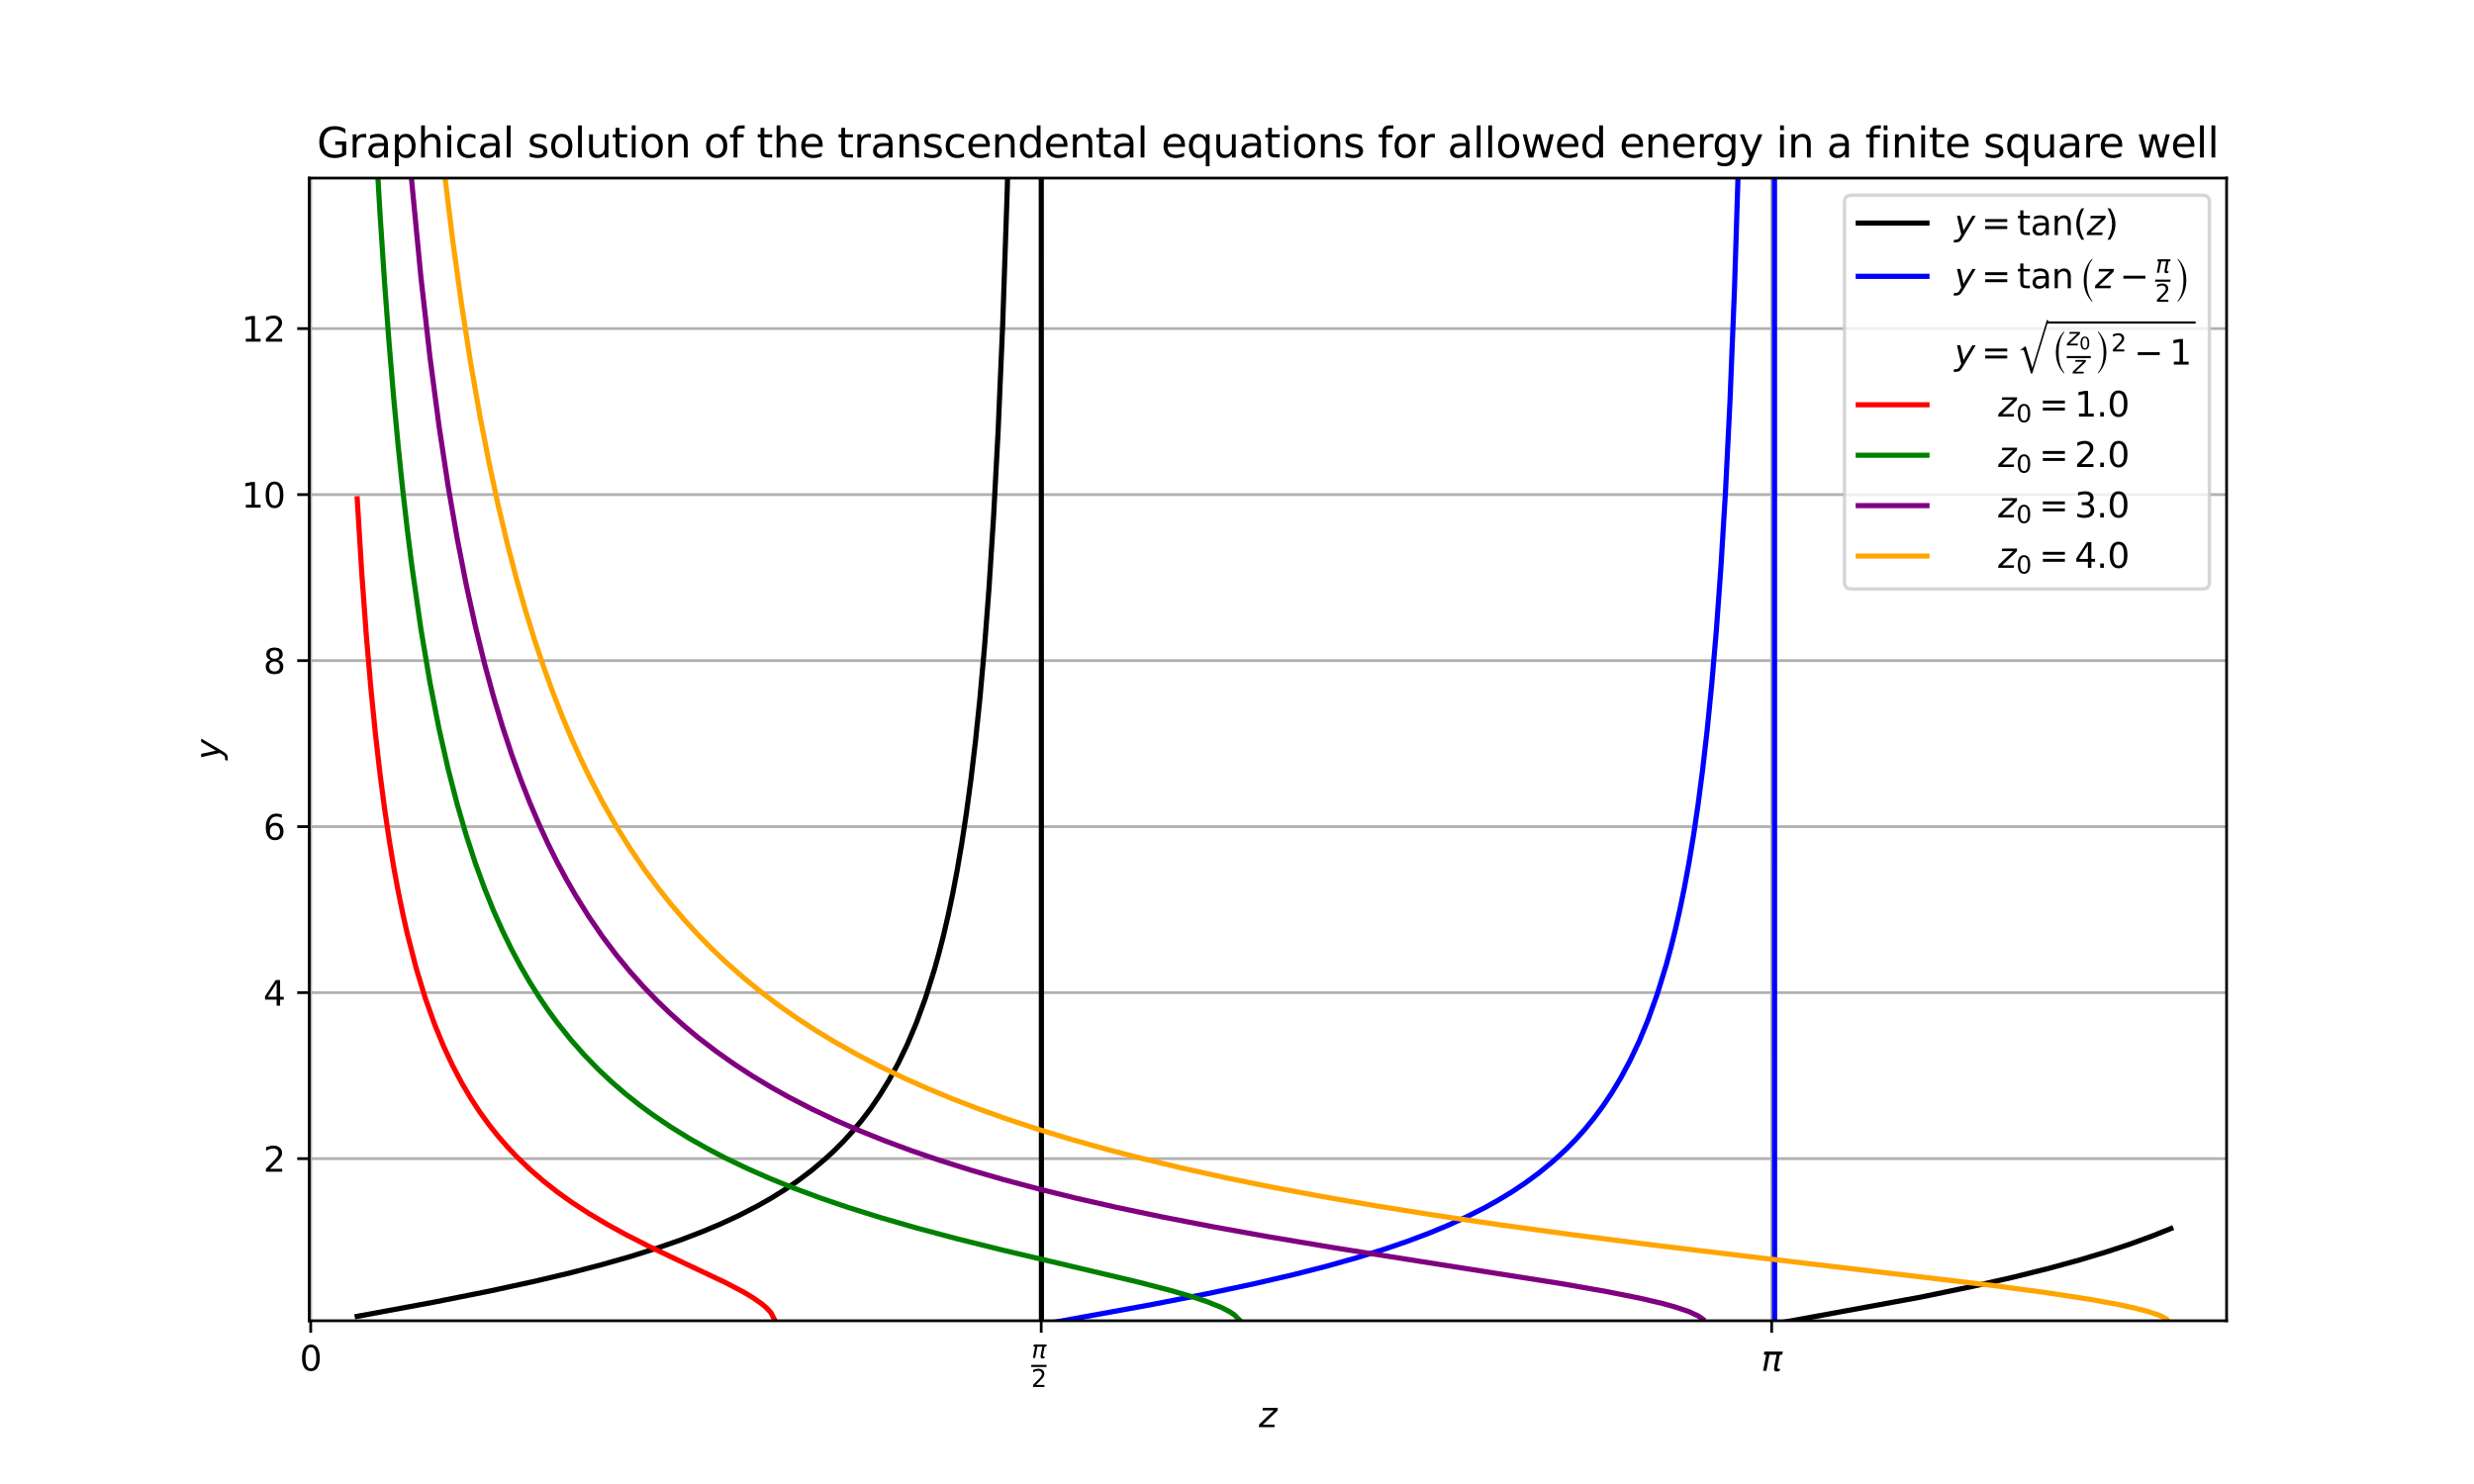 <?xml version="1.0" encoding="utf-8" standalone="no"?>
<!DOCTYPE svg PUBLIC "-//W3C//DTD SVG 1.1//EN"
  "http://www.w3.org/Graphics/SVG/1.1/DTD/svg11.dtd">
<svg xmlns:xlink="http://www.w3.org/1999/xlink" width="720pt" height="432pt" viewBox="0 0 720 432" xmlns="http://www.w3.org/2000/svg" version="1.1">
 <defs>
  <style type="text/css">*{stroke-linejoin: round; stroke-linecap: butt}</style>
 </defs>
 <g id="figure_1">
  <g id="patch_1">
   <path d="M 0 432 
L 720 432 
L 720 0 
L 0 0 
z
" style="fill: #ffffff"/>
  </g>
  <g id="axes_1">
   <g id="patch_2">
    <path d="M 90 384.48 
L 648 384.48 
L 648 51.84 
L 90 51.84 
z
" style="fill: #ffffff"/>
   </g>
   <g id="matplotlib.axis_1">
    <g id="xtick_1">
     <g id="line2d_1">
      <path d="M 90.426 384.48 
L 90.426 51.84 
" clip-path="url(#p433ef96de1)" style="fill: none; stroke: #b0b0b0; stroke-width: 0.8; stroke-linecap: square"/>
     </g>
     <g id="line2d_2">
      <defs>
       <path id="m435055db10" d="M 0 0 
L 0 3.5 
" style="stroke: #000000; stroke-width: 0.8"/>
      </defs>
      <g>
       <use xlink:href="#m435055db10" x="90.426" y="384.48" style="stroke: #000000; stroke-width: 0.8"/>
      </g>
     </g>
     <g id="text_1">
      <!-- $0$ -->
      <g transform="translate(87.226 399.078) scale(0.1 -0.1)">
       <defs>
        <path id="DejaVuSans-30" d="M 2034 4250 
Q 1547 4250 1301 3770 
Q 1056 3291 1056 2328 
Q 1056 1369 1301 889 
Q 1547 409 2034 409 
Q 2525 409 2770 889 
Q 3016 1369 3016 2328 
Q 3016 3291 2770 3770 
Q 2525 4250 2034 4250 
z
M 2034 4750 
Q 2819 4750 3233 4129 
Q 3647 3509 3647 2328 
Q 3647 1150 3233 529 
Q 2819 -91 2034 -91 
Q 1250 -91 836 529 
Q 422 1150 422 2328 
Q 422 3509 836 4129 
Q 1250 4750 2034 4750 
z
" transform="scale(0.016)"/>
       </defs>
       <use xlink:href="#DejaVuSans-30" transform="translate(0 0.781)"/>
      </g>
     </g>
    </g>
    <g id="xtick_2">
     <g id="line2d_3">
      <path d="M 303.016 384.48 
L 303.016 51.84 
" clip-path="url(#p433ef96de1)" style="fill: none; stroke: #b0b0b0; stroke-width: 0.8; stroke-linecap: square"/>
     </g>
     <g id="line2d_4">
      <g>
       <use xlink:href="#m435055db10" x="303.016" y="384.48" style="stroke: #000000; stroke-width: 0.8"/>
      </g>
     </g>
     <g id="text_2">
      <!-- $\frac{\pi}{2}$ -->
      <g transform="translate(300.116 399.88) scale(0.1 -0.1)">
       <defs>
        <path id="DejaVuSans-Oblique-3c0" d="M 584 3500 
L 3938 3500 
L 3825 2925 
L 3384 2925 
L 2966 775 
Q 2922 550 2981 450 
Q 3038 353 3209 353 
Q 3256 353 3325 363 
Q 3397 369 3419 372 
L 3338 -44 
Q 3222 -84 3103 -103 
Q 2981 -122 2866 -122 
Q 2491 -122 2388 81 
Q 2284 288 2391 838 
L 2797 2925 
L 1506 2925 
L 938 0 
L 350 0 
L 919 2925 
L 472 2925 
L 584 3500 
z
" transform="scale(0.016)"/>
        <path id="DejaVuSans-32" d="M 1228 531 
L 3431 531 
L 3431 0 
L 469 0 
L 469 531 
Q 828 903 1448 1529 
Q 2069 2156 2228 2338 
Q 2531 2678 2651 2914 
Q 2772 3150 2772 3378 
Q 2772 3750 2511 3984 
Q 2250 4219 1831 4219 
Q 1534 4219 1204 4116 
Q 875 4013 500 3803 
L 500 4441 
Q 881 4594 1212 4672 
Q 1544 4750 1819 4750 
Q 2544 4750 2975 4387 
Q 3406 4025 3406 3419 
Q 3406 3131 3298 2873 
Q 3191 2616 2906 2266 
Q 2828 2175 2409 1742 
Q 1991 1309 1228 531 
z
" transform="scale(0.016)"/>
       </defs>
       <use xlink:href="#DejaVuSans-Oblique-3c0" transform="translate(1 45.719) scale(0.7)"/>
       <use xlink:href="#DejaVuSans-32" transform="translate(0 -38.819) scale(0.7)"/>
       <path d="M 0 19.384 
L 0 25.634 
L 44.536 25.634 
L 44.536 19.384 
L 0 19.384 
z
"/>
      </g>
     </g>
    </g>
    <g id="xtick_3">
     <g id="line2d_5">
      <path d="M 515.605 384.48 
L 515.605 51.84 
" clip-path="url(#p433ef96de1)" style="fill: none; stroke: #b0b0b0; stroke-width: 0.8; stroke-linecap: square"/>
     </g>
     <g id="line2d_6">
      <g>
       <use xlink:href="#m435055db10" x="515.605" y="384.48" style="stroke: #000000; stroke-width: 0.8"/>
      </g>
     </g>
     <g id="text_3">
      <!-- $\pi$ -->
      <g transform="translate(512.555 399.078) scale(0.1 -0.1)">
       <use xlink:href="#DejaVuSans-Oblique-3c0" transform="translate(0 0.312)"/>
      </g>
     </g>
    </g>
    <g id="text_4">
     <!-- $z$ -->
     <g transform="translate(366.35 415.478) scale(0.1 -0.1)">
      <defs>
       <path id="DejaVuSans-Oblique-7a" d="M 744 3500 
L 3475 3500 
L 3372 2975 
L 738 459 
L 2913 459 
L 2822 0 
L -19 0 
L 84 525 
L 2719 3041 
L 653 3041 
L 744 3500 
z
" transform="scale(0.016)"/>
      </defs>
      <use xlink:href="#DejaVuSans-Oblique-7a" transform="translate(0 0.312)"/>
     </g>
    </g>
   </g>
   <g id="matplotlib.axis_2">
    <g id="ytick_1">
     <g id="line2d_7">
      <path d="M 90 337.29 
L 648 337.29 
" clip-path="url(#p433ef96de1)" style="fill: none; stroke: #b0b0b0; stroke-width: 0.8; stroke-linecap: square"/>
     </g>
     <g id="line2d_8">
      <defs>
       <path id="m4974cc15f1" d="M 0 0 
L -3.5 0 
" style="stroke: #000000; stroke-width: 0.8"/>
      </defs>
      <g>
       <use xlink:href="#m4974cc15f1" x="90" y="337.29" style="stroke: #000000; stroke-width: 0.8"/>
      </g>
     </g>
     <g id="text_5">
      <!-- 2 -->
      <g transform="translate(76.638 341.089) scale(0.1 -0.1)">
       <use xlink:href="#DejaVuSans-32"/>
      </g>
     </g>
    </g>
    <g id="ytick_2">
     <g id="line2d_9">
      <path d="M 90 288.963 
L 648 288.963 
" clip-path="url(#p433ef96de1)" style="fill: none; stroke: #b0b0b0; stroke-width: 0.8; stroke-linecap: square"/>
     </g>
     <g id="line2d_10">
      <g>
       <use xlink:href="#m4974cc15f1" x="90" y="288.963" style="stroke: #000000; stroke-width: 0.8"/>
      </g>
     </g>
     <g id="text_6">
      <!-- 4 -->
      <g transform="translate(76.638 292.762) scale(0.1 -0.1)">
       <defs>
        <path id="DejaVuSans-34" d="M 2419 4116 
L 825 1625 
L 2419 1625 
L 2419 4116 
z
M 2253 4666 
L 3047 4666 
L 3047 1625 
L 3713 1625 
L 3713 1100 
L 3047 1100 
L 3047 0 
L 2419 0 
L 2419 1100 
L 313 1100 
L 313 1709 
L 2253 4666 
z
" transform="scale(0.016)"/>
       </defs>
       <use xlink:href="#DejaVuSans-34"/>
      </g>
     </g>
    </g>
    <g id="ytick_3">
     <g id="line2d_11">
      <path d="M 90 240.636 
L 648 240.636 
" clip-path="url(#p433ef96de1)" style="fill: none; stroke: #b0b0b0; stroke-width: 0.8; stroke-linecap: square"/>
     </g>
     <g id="line2d_12">
      <g>
       <use xlink:href="#m4974cc15f1" x="90" y="240.636" style="stroke: #000000; stroke-width: 0.8"/>
      </g>
     </g>
     <g id="text_7">
      <!-- 6 -->
      <g transform="translate(76.638 244.435) scale(0.1 -0.1)">
       <defs>
        <path id="DejaVuSans-36" d="M 2113 2584 
Q 1688 2584 1439 2293 
Q 1191 2003 1191 1497 
Q 1191 994 1439 701 
Q 1688 409 2113 409 
Q 2538 409 2786 701 
Q 3034 994 3034 1497 
Q 3034 2003 2786 2293 
Q 2538 2584 2113 2584 
z
M 3366 4563 
L 3366 3988 
Q 3128 4100 2886 4159 
Q 2644 4219 2406 4219 
Q 1781 4219 1451 3797 
Q 1122 3375 1075 2522 
Q 1259 2794 1537 2939 
Q 1816 3084 2150 3084 
Q 2853 3084 3261 2657 
Q 3669 2231 3669 1497 
Q 3669 778 3244 343 
Q 2819 -91 2113 -91 
Q 1303 -91 875 529 
Q 447 1150 447 2328 
Q 447 3434 972 4092 
Q 1497 4750 2381 4750 
Q 2619 4750 2861 4703 
Q 3103 4656 3366 4563 
z
" transform="scale(0.016)"/>
       </defs>
       <use xlink:href="#DejaVuSans-36"/>
      </g>
     </g>
    </g>
    <g id="ytick_4">
     <g id="line2d_13">
      <path d="M 90 192.309 
L 648 192.309 
" clip-path="url(#p433ef96de1)" style="fill: none; stroke: #b0b0b0; stroke-width: 0.8; stroke-linecap: square"/>
     </g>
     <g id="line2d_14">
      <g>
       <use xlink:href="#m4974cc15f1" x="90" y="192.309" style="stroke: #000000; stroke-width: 0.8"/>
      </g>
     </g>
     <g id="text_8">
      <!-- 8 -->
      <g transform="translate(76.638 196.108) scale(0.1 -0.1)">
       <defs>
        <path id="DejaVuSans-38" d="M 2034 2216 
Q 1584 2216 1326 1975 
Q 1069 1734 1069 1313 
Q 1069 891 1326 650 
Q 1584 409 2034 409 
Q 2484 409 2743 651 
Q 3003 894 3003 1313 
Q 3003 1734 2745 1975 
Q 2488 2216 2034 2216 
z
M 1403 2484 
Q 997 2584 770 2862 
Q 544 3141 544 3541 
Q 544 4100 942 4425 
Q 1341 4750 2034 4750 
Q 2731 4750 3128 4425 
Q 3525 4100 3525 3541 
Q 3525 3141 3298 2862 
Q 3072 2584 2669 2484 
Q 3125 2378 3379 2068 
Q 3634 1759 3634 1313 
Q 3634 634 3220 271 
Q 2806 -91 2034 -91 
Q 1263 -91 848 271 
Q 434 634 434 1313 
Q 434 1759 690 2068 
Q 947 2378 1403 2484 
z
M 1172 3481 
Q 1172 3119 1398 2916 
Q 1625 2713 2034 2713 
Q 2441 2713 2670 2916 
Q 2900 3119 2900 3481 
Q 2900 3844 2670 4047 
Q 2441 4250 2034 4250 
Q 1625 4250 1398 4047 
Q 1172 3844 1172 3481 
z
" transform="scale(0.016)"/>
       </defs>
       <use xlink:href="#DejaVuSans-38"/>
      </g>
     </g>
    </g>
    <g id="ytick_5">
     <g id="line2d_15">
      <path d="M 90 143.982 
L 648 143.982 
" clip-path="url(#p433ef96de1)" style="fill: none; stroke: #b0b0b0; stroke-width: 0.8; stroke-linecap: square"/>
     </g>
     <g id="line2d_16">
      <g>
       <use xlink:href="#m4974cc15f1" x="90" y="143.982" style="stroke: #000000; stroke-width: 0.8"/>
      </g>
     </g>
     <g id="text_9">
      <!-- 10 -->
      <g transform="translate(70.275 147.781) scale(0.1 -0.1)">
       <defs>
        <path id="DejaVuSans-31" d="M 794 531 
L 1825 531 
L 1825 4091 
L 703 3866 
L 703 4441 
L 1819 4666 
L 2450 4666 
L 2450 531 
L 3481 531 
L 3481 0 
L 794 0 
L 794 531 
z
" transform="scale(0.016)"/>
       </defs>
       <use xlink:href="#DejaVuSans-31"/>
       <use xlink:href="#DejaVuSans-30" x="63.623"/>
      </g>
     </g>
    </g>
    <g id="ytick_6">
     <g id="line2d_17">
      <path d="M 90 95.655 
L 648 95.655 
" clip-path="url(#p433ef96de1)" style="fill: none; stroke: #b0b0b0; stroke-width: 0.8; stroke-linecap: square"/>
     </g>
     <g id="line2d_18">
      <g>
       <use xlink:href="#m4974cc15f1" x="90" y="95.655" style="stroke: #000000; stroke-width: 0.8"/>
      </g>
     </g>
     <g id="text_10">
      <!-- 12 -->
      <g transform="translate(70.275 99.454) scale(0.1 -0.1)">
       <use xlink:href="#DejaVuSans-31"/>
       <use xlink:href="#DejaVuSans-32" x="63.623"/>
      </g>
     </g>
    </g>
    <g id="text_11">
     <!-- $y$ -->
     <g transform="translate(64.175 221.16) rotate(-90) scale(0.1 -0.1)">
      <defs>
       <path id="DejaVuSans-Oblique-79" d="M 1588 -325 
Q 1188 -997 936 -1164 
Q 684 -1331 294 -1331 
L -159 -1331 
L -63 -850 
L 269 -850 
Q 509 -850 678 -719 
Q 847 -588 1056 -206 
L 1234 128 
L 459 3500 
L 1069 3500 
L 1650 819 
L 3256 3500 
L 3859 3500 
L 1588 -325 
z
" transform="scale(0.016)"/>
      </defs>
      <use xlink:href="#DejaVuSans-Oblique-79" transform="translate(0 0.312)"/>
     </g>
    </g>
   </g>
   <g id="line2d_19">
    <path d="M 103.96 383.192 
L 126.448 379.029 
L 142.323 375.868 
L 155.551 373 
L 166.134 370.488 
L 175.394 368.079 
L 183.331 365.817 
L 191.268 363.326 
L 197.883 361.035 
L 204.497 358.504 
L 209.789 356.27 
L 215.08 353.814 
L 220.371 351.091 
L 224.34 348.841 
L 228.309 346.381 
L 232.277 343.675 
L 236.246 340.678 
L 240.214 337.336 
L 242.86 334.881 
L 245.506 332.217 
L 248.152 329.312 
L 250.797 326.129 
L 253.443 322.625 
L 256.089 318.744 
L 258.734 314.419 
L 261.38 309.565 
L 264.026 304.075 
L 266.672 297.809 
L 269.317 290.585 
L 271.963 282.158 
L 273.286 277.392 
L 274.609 272.19 
L 275.932 266.488 
L 277.254 260.208 
L 278.577 253.257 
L 279.9 245.52 
L 281.223 236.853 
L 282.546 227.076 
L 283.869 215.958 
L 285.192 203.203 
L 286.515 188.415 
L 287.837 171.063 
L 289.16 150.413 
L 290.483 125.421 
L 291.806 94.548 
L 293.129 55.434 
L 294.551 -1 
M 303.033 -1 
L 303.091 433 
M 366.844 433 
L 369.855 430.5 
L 373.823 427.509 
L 377.792 424.807 
L 381.761 422.351 
L 387.052 419.397 
L 392.343 416.749 
L 397.635 414.355 
L 402.926 412.174 
L 409.541 409.698 
L 416.155 407.452 
L 424.092 405.004 
L 432.029 402.777 
L 441.289 400.402 
L 451.872 397.919 
L 463.778 395.35 
L 478.329 392.445 
L 496.85 388.987 
L 559.024 377.587 
L 573.576 374.583 
L 585.481 371.9 
L 596.064 369.28 
L 605.324 366.75 
L 613.261 364.357 
L 619.876 362.166 
L 626.49 359.756 
L 631.781 357.64 
L 631.781 357.64 
" clip-path="url(#p433ef96de1)" style="fill: none; stroke: #000000; stroke-width: 1.5; stroke-linecap: square"/>
   </g>
   <g id="line2d_20">
    <path d="M 154.249 433 
L 158.197 429.769 
L 162.166 426.85 
L 166.134 424.209 
L 170.103 421.805 
L 175.394 418.91 
L 180.686 416.31 
L 185.977 413.957 
L 192.591 411.301 
L 199.206 408.909 
L 205.82 406.731 
L 213.757 404.351 
L 223.017 401.834 
L 233.6 399.225 
L 245.506 396.551 
L 258.734 393.817 
L 274.609 390.764 
L 298.42 386.437 
L 335.46 379.71 
L 351.335 376.603 
L 364.563 373.802 
L 376.469 371.042 
L 385.729 368.687 
L 394.989 366.093 
L 402.926 363.632 
L 409.541 361.371 
L 416.155 358.877 
L 421.446 356.679 
L 426.738 354.265 
L 432.029 351.593 
L 435.998 349.388 
L 439.966 346.98 
L 443.935 344.335 
L 447.904 341.411 
L 451.872 338.155 
L 455.841 334.502 
L 458.487 331.804 
L 461.132 328.86 
L 463.778 325.633 
L 466.424 322.076 
L 469.069 318.135 
L 471.715 313.737 
L 474.361 308.797 
L 477.007 303.202 
L 479.652 296.808 
L 482.298 289.423 
L 484.944 280.792 
L 486.267 275.903 
L 487.589 270.56 
L 488.912 264.696 
L 490.235 258.229 
L 491.558 251.059 
L 492.881 243.063 
L 494.204 234.089 
L 495.527 223.942 
L 496.85 212.376 
L 498.172 199.066 
L 499.495 183.584 
L 500.818 165.345 
L 502.141 143.539 
L 503.464 116.998 
L 504.787 83.985 
L 506.11 41.797 
L 507.124 -1 
M 516.426 -1 
L 516.46 433 
M 579.435 433 
L 582.836 430.191 
L 586.804 427.231 
L 590.773 424.555 
L 594.741 422.121 
L 600.033 419.191 
L 605.324 416.564 
L 610.616 414.187 
L 617.23 411.508 
L 623.844 409.096 
L 630.459 406.902 
L 631.781 406.486 
L 631.781 406.486 
" clip-path="url(#p433ef96de1)" style="fill: none; stroke: #0000ff; stroke-width: 1.5; stroke-linecap: square"/>
   </g>
   <g id="line2d_21">
    <path d="M 103.96 145.193 
L 105.282 166.828 
L 106.605 184.944 
L 107.928 200.34 
L 109.251 213.59 
L 110.574 225.115 
L 111.897 235.236 
L 113.22 244.195 
L 114.542 252.186 
L 115.865 259.358 
L 117.188 265.834 
L 118.511 271.711 
L 121.157 281.981 
L 123.803 290.663 
L 126.448 298.108 
L 129.094 304.57 
L 131.74 310.239 
L 134.385 315.258 
L 137.031 319.739 
L 139.677 323.77 
L 142.323 327.419 
L 144.968 330.743 
L 147.614 333.789 
L 150.26 336.593 
L 154.228 340.414 
L 158.197 343.848 
L 162.166 346.963 
L 166.134 349.812 
L 171.426 353.272 
L 176.717 356.421 
L 182.008 359.326 
L 188.623 362.699 
L 197.883 367.115 
L 211.111 373.353 
L 216.403 376.13 
L 219.049 377.707 
L 221.694 379.553 
L 223.017 380.672 
L 224.34 382.083 
L 225.663 384.679 
L 225.663 384.679 
" clip-path="url(#p433ef96de1)" style="fill: none; stroke: #ff0000; stroke-width: 1.5; stroke-linecap: square"/>
   </g>
   <g id="line2d_22">
    <path d="M 107.336 -1 
L 107.928 12.708 
L 109.251 39.026 
L 110.574 61.897 
L 111.897 81.956 
L 113.22 99.695 
L 114.542 115.493 
L 115.865 129.655 
L 117.188 142.423 
L 118.511 153.994 
L 119.834 164.529 
L 122.48 183.005 
L 125.125 198.683 
L 127.771 212.156 
L 130.417 223.862 
L 133.063 234.131 
L 135.708 243.214 
L 138.354 251.308 
L 141 258.568 
L 143.645 265.119 
L 146.291 271.061 
L 148.937 276.477 
L 151.583 281.436 
L 154.228 285.993 
L 156.874 290.199 
L 159.52 294.092 
L 162.166 297.707 
L 166.134 302.674 
L 170.103 307.166 
L 174.071 311.251 
L 178.04 314.984 
L 182.008 318.412 
L 185.977 321.573 
L 189.946 324.499 
L 195.237 328.082 
L 200.529 331.349 
L 205.82 334.346 
L 211.111 337.107 
L 217.726 340.275 
L 224.34 343.172 
L 230.954 345.838 
L 238.891 348.781 
L 246.829 351.486 
L 256.089 354.394 
L 266.672 357.451 
L 278.577 360.626 
L 291.806 363.915 
L 311.649 368.58 
L 331.492 373.278 
L 340.752 375.677 
L 347.366 377.61 
L 351.335 378.943 
L 355.303 380.532 
L 357.949 381.895 
L 359.272 382.791 
L 360.595 384.133 
L 360.595 384.133 
" clip-path="url(#p433ef96de1)" style="fill: none; stroke: #008000; stroke-width: 1.5; stroke-linecap: square"/>
   </g>
   <g id="line2d_23">
    <path d="M 115.758 -1 
L 115.865 0.725 
L 117.188 19.827 
L 118.511 37.134 
L 119.834 52.886 
L 122.48 80.501 
L 125.125 103.917 
L 127.771 124.027 
L 130.417 141.486 
L 133.063 156.788 
L 135.708 170.312 
L 138.354 182.351 
L 141 193.139 
L 143.645 202.862 
L 146.291 211.673 
L 148.937 219.693 
L 151.583 227.027 
L 154.228 233.759 
L 156.874 239.962 
L 159.52 245.696 
L 162.166 251.013 
L 164.811 255.958 
L 167.457 260.569 
L 171.426 266.93 
L 175.394 272.71 
L 179.363 277.984 
L 183.331 282.819 
L 187.3 287.268 
L 191.268 291.377 
L 195.237 295.185 
L 199.206 298.725 
L 203.174 302.024 
L 208.466 306.093 
L 213.757 309.827 
L 219.049 313.27 
L 224.34 316.455 
L 229.631 319.412 
L 236.246 322.825 
L 242.86 325.964 
L 249.474 328.862 
L 257.412 332.063 
L 265.349 335.002 
L 273.286 337.714 
L 282.546 340.629 
L 291.806 343.314 
L 302.389 346.139 
L 312.972 348.745 
L 324.878 351.453 
L 338.106 354.23 
L 352.658 357.054 
L 368.532 359.914 
L 388.375 363.248 
L 413.509 367.226 
L 454.518 373.692 
L 467.747 376.015 
L 477.007 377.859 
L 483.621 379.396 
L 487.589 380.486 
L 491.558 381.834 
L 494.204 383.069 
L 495.527 383.991 
L 495.527 383.991 
" clip-path="url(#p433ef96de1)" style="fill: none; stroke: #800080; stroke-width: 1.5; stroke-linecap: square"/>
   </g>
   <g id="line2d_24">
    <path d="M 124.205 -1 
L 126.448 23.287 
L 129.094 48.192 
L 131.74 69.915 
L 134.385 89.031 
L 137.031 105.983 
L 139.677 121.12 
L 142.323 134.719 
L 144.968 147.005 
L 147.614 158.16 
L 150.26 168.334 
L 152.905 177.651 
L 155.551 186.216 
L 158.197 194.118 
L 160.843 201.429 
L 163.488 208.216 
L 166.134 214.533 
L 168.78 220.427 
L 171.426 225.94 
L 175.394 233.573 
L 179.363 240.533 
L 183.331 246.906 
L 187.3 252.765 
L 191.268 258.17 
L 195.237 263.173 
L 199.206 267.817 
L 203.174 272.141 
L 207.143 276.178 
L 211.111 279.955 
L 216.403 284.631 
L 221.694 288.94 
L 226.986 292.925 
L 232.277 296.622 
L 237.569 300.063 
L 242.86 303.275 
L 249.474 307.001 
L 256.089 310.443 
L 262.703 313.634 
L 269.317 316.602 
L 277.254 319.902 
L 285.192 322.951 
L 293.129 325.778 
L 302.389 328.83 
L 311.649 331.649 
L 322.232 334.621 
L 332.815 337.361 
L 344.72 340.205 
L 356.626 342.828 
L 369.855 345.521 
L 384.406 348.253 
L 400.281 350.999 
L 417.478 353.744 
L 435.998 356.479 
L 457.164 359.38 
L 482.298 362.586 
L 514.047 366.39 
L 580.19 374.237 
L 596.064 376.375 
L 607.97 378.203 
L 615.907 379.633 
L 621.199 380.767 
L 625.167 381.804 
L 627.813 382.675 
L 629.136 383.219 
L 630.459 383.924 
L 631.781 385.617 
L 631.781 385.617 
" clip-path="url(#p433ef96de1)" style="fill: none; stroke: #ffa500; stroke-width: 1.5; stroke-linecap: square"/>
   </g>
   <g id="patch_3">
    <path d="M 90 384.48 
L 90 51.84 
" style="fill: none; stroke: #000000; stroke-width: 0.8; stroke-linejoin: miter; stroke-linecap: square"/>
   </g>
   <g id="patch_4">
    <path d="M 648 384.48 
L 648 51.84 
" style="fill: none; stroke: #000000; stroke-width: 0.8; stroke-linejoin: miter; stroke-linecap: square"/>
   </g>
   <g id="patch_5">
    <path d="M 90 384.48 
L 648 384.48 
" style="fill: none; stroke: #000000; stroke-width: 0.8; stroke-linejoin: miter; stroke-linecap: square"/>
   </g>
   <g id="patch_6">
    <path d="M 90 51.84 
L 648 51.84 
" style="fill: none; stroke: #000000; stroke-width: 0.8; stroke-linejoin: miter; stroke-linecap: square"/>
   </g>
   <g id="text_12">
    <!-- Graphical solution of the transcendental equations for allowed energy in a finite square well -->
    <g transform="translate(92.236 45.84) scale(0.12 -0.12)">
     <defs>
      <path id="DejaVuSans-47" d="M 3809 666 
L 3809 1919 
L 2778 1919 
L 2778 2438 
L 4434 2438 
L 4434 434 
Q 4069 175 3628 42 
Q 3188 -91 2688 -91 
Q 1594 -91 976 548 
Q 359 1188 359 2328 
Q 359 3472 976 4111 
Q 1594 4750 2688 4750 
Q 3144 4750 3555 4637 
Q 3966 4525 4313 4306 
L 4313 3634 
Q 3963 3931 3569 4081 
Q 3175 4231 2741 4231 
Q 1884 4231 1454 3753 
Q 1025 3275 1025 2328 
Q 1025 1384 1454 906 
Q 1884 428 2741 428 
Q 3075 428 3337 486 
Q 3600 544 3809 666 
z
" transform="scale(0.016)"/>
      <path id="DejaVuSans-72" d="M 2631 2963 
Q 2534 3019 2420 3045 
Q 2306 3072 2169 3072 
Q 1681 3072 1420 2755 
Q 1159 2438 1159 1844 
L 1159 0 
L 581 0 
L 581 3500 
L 1159 3500 
L 1159 2956 
Q 1341 3275 1631 3429 
Q 1922 3584 2338 3584 
Q 2397 3584 2469 3576 
Q 2541 3569 2628 3553 
L 2631 2963 
z
" transform="scale(0.016)"/>
      <path id="DejaVuSans-61" d="M 2194 1759 
Q 1497 1759 1228 1600 
Q 959 1441 959 1056 
Q 959 750 1161 570 
Q 1363 391 1709 391 
Q 2188 391 2477 730 
Q 2766 1069 2766 1631 
L 2766 1759 
L 2194 1759 
z
M 3341 1997 
L 3341 0 
L 2766 0 
L 2766 531 
Q 2569 213 2275 61 
Q 1981 -91 1556 -91 
Q 1019 -91 701 211 
Q 384 513 384 1019 
Q 384 1609 779 1909 
Q 1175 2209 1959 2209 
L 2766 2209 
L 2766 2266 
Q 2766 2663 2505 2880 
Q 2244 3097 1772 3097 
Q 1472 3097 1187 3025 
Q 903 2953 641 2809 
L 641 3341 
Q 956 3463 1253 3523 
Q 1550 3584 1831 3584 
Q 2591 3584 2966 3190 
Q 3341 2797 3341 1997 
z
" transform="scale(0.016)"/>
      <path id="DejaVuSans-70" d="M 1159 525 
L 1159 -1331 
L 581 -1331 
L 581 3500 
L 1159 3500 
L 1159 2969 
Q 1341 3281 1617 3432 
Q 1894 3584 2278 3584 
Q 2916 3584 3314 3078 
Q 3713 2572 3713 1747 
Q 3713 922 3314 415 
Q 2916 -91 2278 -91 
Q 1894 -91 1617 61 
Q 1341 213 1159 525 
z
M 3116 1747 
Q 3116 2381 2855 2742 
Q 2594 3103 2138 3103 
Q 1681 3103 1420 2742 
Q 1159 2381 1159 1747 
Q 1159 1113 1420 752 
Q 1681 391 2138 391 
Q 2594 391 2855 752 
Q 3116 1113 3116 1747 
z
" transform="scale(0.016)"/>
      <path id="DejaVuSans-68" d="M 3513 2113 
L 3513 0 
L 2938 0 
L 2938 2094 
Q 2938 2591 2744 2837 
Q 2550 3084 2163 3084 
Q 1697 3084 1428 2787 
Q 1159 2491 1159 1978 
L 1159 0 
L 581 0 
L 581 4863 
L 1159 4863 
L 1159 2956 
Q 1366 3272 1645 3428 
Q 1925 3584 2291 3584 
Q 2894 3584 3203 3211 
Q 3513 2838 3513 2113 
z
" transform="scale(0.016)"/>
      <path id="DejaVuSans-69" d="M 603 3500 
L 1178 3500 
L 1178 0 
L 603 0 
L 603 3500 
z
M 603 4863 
L 1178 4863 
L 1178 4134 
L 603 4134 
L 603 4863 
z
" transform="scale(0.016)"/>
      <path id="DejaVuSans-63" d="M 3122 3366 
L 3122 2828 
Q 2878 2963 2633 3030 
Q 2388 3097 2138 3097 
Q 1578 3097 1268 2742 
Q 959 2388 959 1747 
Q 959 1106 1268 751 
Q 1578 397 2138 397 
Q 2388 397 2633 464 
Q 2878 531 3122 666 
L 3122 134 
Q 2881 22 2623 -34 
Q 2366 -91 2075 -91 
Q 1284 -91 818 406 
Q 353 903 353 1747 
Q 353 2603 823 3093 
Q 1294 3584 2113 3584 
Q 2378 3584 2631 3529 
Q 2884 3475 3122 3366 
z
" transform="scale(0.016)"/>
      <path id="DejaVuSans-6c" d="M 603 4863 
L 1178 4863 
L 1178 0 
L 603 0 
L 603 4863 
z
" transform="scale(0.016)"/>
      <path id="DejaVuSans-20" transform="scale(0.016)"/>
      <path id="DejaVuSans-73" d="M 2834 3397 
L 2834 2853 
Q 2591 2978 2328 3040 
Q 2066 3103 1784 3103 
Q 1356 3103 1142 2972 
Q 928 2841 928 2578 
Q 928 2378 1081 2264 
Q 1234 2150 1697 2047 
L 1894 2003 
Q 2506 1872 2764 1633 
Q 3022 1394 3022 966 
Q 3022 478 2636 193 
Q 2250 -91 1575 -91 
Q 1294 -91 989 -36 
Q 684 19 347 128 
L 347 722 
Q 666 556 975 473 
Q 1284 391 1588 391 
Q 1994 391 2212 530 
Q 2431 669 2431 922 
Q 2431 1156 2273 1281 
Q 2116 1406 1581 1522 
L 1381 1569 
Q 847 1681 609 1914 
Q 372 2147 372 2553 
Q 372 3047 722 3315 
Q 1072 3584 1716 3584 
Q 2034 3584 2315 3537 
Q 2597 3491 2834 3397 
z
" transform="scale(0.016)"/>
      <path id="DejaVuSans-6f" d="M 1959 3097 
Q 1497 3097 1228 2736 
Q 959 2375 959 1747 
Q 959 1119 1226 758 
Q 1494 397 1959 397 
Q 2419 397 2687 759 
Q 2956 1122 2956 1747 
Q 2956 2369 2687 2733 
Q 2419 3097 1959 3097 
z
M 1959 3584 
Q 2709 3584 3137 3096 
Q 3566 2609 3566 1747 
Q 3566 888 3137 398 
Q 2709 -91 1959 -91 
Q 1206 -91 779 398 
Q 353 888 353 1747 
Q 353 2609 779 3096 
Q 1206 3584 1959 3584 
z
" transform="scale(0.016)"/>
      <path id="DejaVuSans-75" d="M 544 1381 
L 544 3500 
L 1119 3500 
L 1119 1403 
Q 1119 906 1312 657 
Q 1506 409 1894 409 
Q 2359 409 2629 706 
Q 2900 1003 2900 1516 
L 2900 3500 
L 3475 3500 
L 3475 0 
L 2900 0 
L 2900 538 
Q 2691 219 2414 64 
Q 2138 -91 1772 -91 
Q 1169 -91 856 284 
Q 544 659 544 1381 
z
M 1991 3584 
L 1991 3584 
z
" transform="scale(0.016)"/>
      <path id="DejaVuSans-74" d="M 1172 4494 
L 1172 3500 
L 2356 3500 
L 2356 3053 
L 1172 3053 
L 1172 1153 
Q 1172 725 1289 603 
Q 1406 481 1766 481 
L 2356 481 
L 2356 0 
L 1766 0 
Q 1100 0 847 248 
Q 594 497 594 1153 
L 594 3053 
L 172 3053 
L 172 3500 
L 594 3500 
L 594 4494 
L 1172 4494 
z
" transform="scale(0.016)"/>
      <path id="DejaVuSans-6e" d="M 3513 2113 
L 3513 0 
L 2938 0 
L 2938 2094 
Q 2938 2591 2744 2837 
Q 2550 3084 2163 3084 
Q 1697 3084 1428 2787 
Q 1159 2491 1159 1978 
L 1159 0 
L 581 0 
L 581 3500 
L 1159 3500 
L 1159 2956 
Q 1366 3272 1645 3428 
Q 1925 3584 2291 3584 
Q 2894 3584 3203 3211 
Q 3513 2838 3513 2113 
z
" transform="scale(0.016)"/>
      <path id="DejaVuSans-66" d="M 2375 4863 
L 2375 4384 
L 1825 4384 
Q 1516 4384 1395 4259 
Q 1275 4134 1275 3809 
L 1275 3500 
L 2222 3500 
L 2222 3053 
L 1275 3053 
L 1275 0 
L 697 0 
L 697 3053 
L 147 3053 
L 147 3500 
L 697 3500 
L 697 3744 
Q 697 4328 969 4595 
Q 1241 4863 1831 4863 
L 2375 4863 
z
" transform="scale(0.016)"/>
      <path id="DejaVuSans-65" d="M 3597 1894 
L 3597 1613 
L 953 1613 
Q 991 1019 1311 708 
Q 1631 397 2203 397 
Q 2534 397 2845 478 
Q 3156 559 3463 722 
L 3463 178 
Q 3153 47 2828 -22 
Q 2503 -91 2169 -91 
Q 1331 -91 842 396 
Q 353 884 353 1716 
Q 353 2575 817 3079 
Q 1281 3584 2069 3584 
Q 2775 3584 3186 3129 
Q 3597 2675 3597 1894 
z
M 3022 2063 
Q 3016 2534 2758 2815 
Q 2500 3097 2075 3097 
Q 1594 3097 1305 2825 
Q 1016 2553 972 2059 
L 3022 2063 
z
" transform="scale(0.016)"/>
      <path id="DejaVuSans-64" d="M 2906 2969 
L 2906 4863 
L 3481 4863 
L 3481 0 
L 2906 0 
L 2906 525 
Q 2725 213 2448 61 
Q 2172 -91 1784 -91 
Q 1150 -91 751 415 
Q 353 922 353 1747 
Q 353 2572 751 3078 
Q 1150 3584 1784 3584 
Q 2172 3584 2448 3432 
Q 2725 3281 2906 2969 
z
M 947 1747 
Q 947 1113 1208 752 
Q 1469 391 1925 391 
Q 2381 391 2643 752 
Q 2906 1113 2906 1747 
Q 2906 2381 2643 2742 
Q 2381 3103 1925 3103 
Q 1469 3103 1208 2742 
Q 947 2381 947 1747 
z
" transform="scale(0.016)"/>
      <path id="DejaVuSans-71" d="M 947 1747 
Q 947 1113 1208 752 
Q 1469 391 1925 391 
Q 2381 391 2643 752 
Q 2906 1113 2906 1747 
Q 2906 2381 2643 2742 
Q 2381 3103 1925 3103 
Q 1469 3103 1208 2742 
Q 947 2381 947 1747 
z
M 2906 525 
Q 2725 213 2448 61 
Q 2172 -91 1784 -91 
Q 1150 -91 751 415 
Q 353 922 353 1747 
Q 353 2572 751 3078 
Q 1150 3584 1784 3584 
Q 2172 3584 2448 3432 
Q 2725 3281 2906 2969 
L 2906 3500 
L 3481 3500 
L 3481 -1331 
L 2906 -1331 
L 2906 525 
z
" transform="scale(0.016)"/>
      <path id="DejaVuSans-77" d="M 269 3500 
L 844 3500 
L 1563 769 
L 2278 3500 
L 2956 3500 
L 3675 769 
L 4391 3500 
L 4966 3500 
L 4050 0 
L 3372 0 
L 2619 2869 
L 1863 0 
L 1184 0 
L 269 3500 
z
" transform="scale(0.016)"/>
      <path id="DejaVuSans-67" d="M 2906 1791 
Q 2906 2416 2648 2759 
Q 2391 3103 1925 3103 
Q 1463 3103 1205 2759 
Q 947 2416 947 1791 
Q 947 1169 1205 825 
Q 1463 481 1925 481 
Q 2391 481 2648 825 
Q 2906 1169 2906 1791 
z
M 3481 434 
Q 3481 -459 3084 -895 
Q 2688 -1331 1869 -1331 
Q 1566 -1331 1297 -1286 
Q 1028 -1241 775 -1147 
L 775 -588 
Q 1028 -725 1275 -790 
Q 1522 -856 1778 -856 
Q 2344 -856 2625 -561 
Q 2906 -266 2906 331 
L 2906 616 
Q 2728 306 2450 153 
Q 2172 0 1784 0 
Q 1141 0 747 490 
Q 353 981 353 1791 
Q 353 2603 747 3093 
Q 1141 3584 1784 3584 
Q 2172 3584 2450 3431 
Q 2728 3278 2906 2969 
L 2906 3500 
L 3481 3500 
L 3481 434 
z
" transform="scale(0.016)"/>
      <path id="DejaVuSans-79" d="M 2059 -325 
Q 1816 -950 1584 -1140 
Q 1353 -1331 966 -1331 
L 506 -1331 
L 506 -850 
L 844 -850 
Q 1081 -850 1212 -737 
Q 1344 -625 1503 -206 
L 1606 56 
L 191 3500 
L 800 3500 
L 1894 763 
L 2988 3500 
L 3597 3500 
L 2059 -325 
z
" transform="scale(0.016)"/>
     </defs>
     <use xlink:href="#DejaVuSans-47"/>
     <use xlink:href="#DejaVuSans-72" x="77.49"/>
     <use xlink:href="#DejaVuSans-61" x="118.604"/>
     <use xlink:href="#DejaVuSans-70" x="179.883"/>
     <use xlink:href="#DejaVuSans-68" x="243.359"/>
     <use xlink:href="#DejaVuSans-69" x="306.738"/>
     <use xlink:href="#DejaVuSans-63" x="334.521"/>
     <use xlink:href="#DejaVuSans-61" x="389.502"/>
     <use xlink:href="#DejaVuSans-6c" x="450.781"/>
     <use xlink:href="#DejaVuSans-20" x="478.564"/>
     <use xlink:href="#DejaVuSans-73" x="510.352"/>
     <use xlink:href="#DejaVuSans-6f" x="562.451"/>
     <use xlink:href="#DejaVuSans-6c" x="623.633"/>
     <use xlink:href="#DejaVuSans-75" x="651.416"/>
     <use xlink:href="#DejaVuSans-74" x="714.795"/>
     <use xlink:href="#DejaVuSans-69" x="754.004"/>
     <use xlink:href="#DejaVuSans-6f" x="781.787"/>
     <use xlink:href="#DejaVuSans-6e" x="842.969"/>
     <use xlink:href="#DejaVuSans-20" x="906.348"/>
     <use xlink:href="#DejaVuSans-6f" x="938.135"/>
     <use xlink:href="#DejaVuSans-66" x="999.316"/>
     <use xlink:href="#DejaVuSans-20" x="1034.521"/>
     <use xlink:href="#DejaVuSans-74" x="1066.309"/>
     <use xlink:href="#DejaVuSans-68" x="1105.518"/>
     <use xlink:href="#DejaVuSans-65" x="1168.896"/>
     <use xlink:href="#DejaVuSans-20" x="1230.42"/>
     <use xlink:href="#DejaVuSans-74" x="1262.207"/>
     <use xlink:href="#DejaVuSans-72" x="1301.416"/>
     <use xlink:href="#DejaVuSans-61" x="1342.529"/>
     <use xlink:href="#DejaVuSans-6e" x="1403.809"/>
     <use xlink:href="#DejaVuSans-73" x="1467.188"/>
     <use xlink:href="#DejaVuSans-63" x="1519.287"/>
     <use xlink:href="#DejaVuSans-65" x="1574.268"/>
     <use xlink:href="#DejaVuSans-6e" x="1635.791"/>
     <use xlink:href="#DejaVuSans-64" x="1699.17"/>
     <use xlink:href="#DejaVuSans-65" x="1762.646"/>
     <use xlink:href="#DejaVuSans-6e" x="1824.17"/>
     <use xlink:href="#DejaVuSans-74" x="1887.549"/>
     <use xlink:href="#DejaVuSans-61" x="1926.758"/>
     <use xlink:href="#DejaVuSans-6c" x="1988.037"/>
     <use xlink:href="#DejaVuSans-20" x="2015.82"/>
     <use xlink:href="#DejaVuSans-65" x="2047.607"/>
     <use xlink:href="#DejaVuSans-71" x="2109.131"/>
     <use xlink:href="#DejaVuSans-75" x="2172.607"/>
     <use xlink:href="#DejaVuSans-61" x="2235.986"/>
     <use xlink:href="#DejaVuSans-74" x="2297.266"/>
     <use xlink:href="#DejaVuSans-69" x="2336.475"/>
     <use xlink:href="#DejaVuSans-6f" x="2364.258"/>
     <use xlink:href="#DejaVuSans-6e" x="2425.439"/>
     <use xlink:href="#DejaVuSans-73" x="2488.818"/>
     <use xlink:href="#DejaVuSans-20" x="2540.918"/>
     <use xlink:href="#DejaVuSans-66" x="2572.705"/>
     <use xlink:href="#DejaVuSans-6f" x="2607.91"/>
     <use xlink:href="#DejaVuSans-72" x="2669.092"/>
     <use xlink:href="#DejaVuSans-20" x="2710.205"/>
     <use xlink:href="#DejaVuSans-61" x="2741.992"/>
     <use xlink:href="#DejaVuSans-6c" x="2803.271"/>
     <use xlink:href="#DejaVuSans-6c" x="2831.055"/>
     <use xlink:href="#DejaVuSans-6f" x="2858.838"/>
     <use xlink:href="#DejaVuSans-77" x="2920.02"/>
     <use xlink:href="#DejaVuSans-65" x="3001.807"/>
     <use xlink:href="#DejaVuSans-64" x="3063.33"/>
     <use xlink:href="#DejaVuSans-20" x="3126.807"/>
     <use xlink:href="#DejaVuSans-65" x="3158.594"/>
     <use xlink:href="#DejaVuSans-6e" x="3220.117"/>
     <use xlink:href="#DejaVuSans-65" x="3283.496"/>
     <use xlink:href="#DejaVuSans-72" x="3345.02"/>
     <use xlink:href="#DejaVuSans-67" x="3384.383"/>
     <use xlink:href="#DejaVuSans-79" x="3447.859"/>
     <use xlink:href="#DejaVuSans-20" x="3507.039"/>
     <use xlink:href="#DejaVuSans-69" x="3538.826"/>
     <use xlink:href="#DejaVuSans-6e" x="3566.609"/>
     <use xlink:href="#DejaVuSans-20" x="3629.988"/>
     <use xlink:href="#DejaVuSans-61" x="3661.775"/>
     <use xlink:href="#DejaVuSans-20" x="3723.055"/>
     <use xlink:href="#DejaVuSans-66" x="3754.842"/>
     <use xlink:href="#DejaVuSans-69" x="3790.047"/>
     <use xlink:href="#DejaVuSans-6e" x="3817.83"/>
     <use xlink:href="#DejaVuSans-69" x="3881.209"/>
     <use xlink:href="#DejaVuSans-74" x="3908.992"/>
     <use xlink:href="#DejaVuSans-65" x="3948.201"/>
     <use xlink:href="#DejaVuSans-20" x="4009.725"/>
     <use xlink:href="#DejaVuSans-73" x="4041.512"/>
     <use xlink:href="#DejaVuSans-71" x="4093.611"/>
     <use xlink:href="#DejaVuSans-75" x="4157.088"/>
     <use xlink:href="#DejaVuSans-61" x="4220.467"/>
     <use xlink:href="#DejaVuSans-72" x="4281.746"/>
     <use xlink:href="#DejaVuSans-65" x="4320.609"/>
     <use xlink:href="#DejaVuSans-20" x="4382.133"/>
     <use xlink:href="#DejaVuSans-77" x="4413.92"/>
     <use xlink:href="#DejaVuSans-65" x="4495.707"/>
     <use xlink:href="#DejaVuSans-6c" x="4557.23"/>
     <use xlink:href="#DejaVuSans-6c" x="4585.014"/>
    </g>
   </g>
   <g id="legend_1">
    <g id="patch_7">
     <path d="M 538.8 171.452 
L 641 171.452 
Q 643 171.452 643 169.452 
L 643 58.84 
Q 643 56.84 641 56.84 
L 538.8 56.84 
Q 536.8 56.84 536.8 58.84 
L 536.8 169.452 
Q 536.8 171.452 538.8 171.452 
z
" style="fill: #ffffff; opacity: 0.8; stroke: #cccccc; stroke-linejoin: miter"/>
    </g>
    <g id="line2d_25">
     <path d="M 540.8 64.94 
L 550.8 64.94 
L 560.8 64.94 
" style="fill: none; stroke: #000000; stroke-width: 1.5; stroke-linecap: square"/>
    </g>
    <g id="text_13">
     <!-- $y=\tan(z)$ -->
     <g transform="translate(568.8 68.44) scale(0.1 -0.1)">
      <defs>
       <path id="DejaVuSans-3d" d="M 678 2906 
L 4684 2906 
L 4684 2381 
L 678 2381 
L 678 2906 
z
M 678 1631 
L 4684 1631 
L 4684 1100 
L 678 1100 
L 678 1631 
z
" transform="scale(0.016)"/>
       <path id="DejaVuSans-28" d="M 1984 4856 
Q 1566 4138 1362 3434 
Q 1159 2731 1159 2009 
Q 1159 1288 1364 580 
Q 1569 -128 1984 -844 
L 1484 -844 
Q 1016 -109 783 600 
Q 550 1309 550 2009 
Q 550 2706 781 3412 
Q 1013 4119 1484 4856 
L 1984 4856 
z
" transform="scale(0.016)"/>
       <path id="DejaVuSans-29" d="M 513 4856 
L 1013 4856 
Q 1481 4119 1714 3412 
Q 1947 2706 1947 2009 
Q 1947 1309 1714 600 
Q 1481 -109 1013 -844 
L 513 -844 
Q 928 -128 1133 580 
Q 1338 1288 1338 2009 
Q 1338 2731 1133 3434 
Q 928 4138 513 4856 
z
" transform="scale(0.016)"/>
      </defs>
      <use xlink:href="#DejaVuSans-Oblique-79" transform="translate(0 0.125)"/>
      <use xlink:href="#DejaVuSans-3d" transform="translate(78.662 0.125)"/>
      <use xlink:href="#DejaVuSans-74" transform="translate(181.934 0.125)"/>
      <use xlink:href="#DejaVuSans-61" transform="translate(221.143 0.125)"/>
      <use xlink:href="#DejaVuSans-6e" transform="translate(282.422 0.125)"/>
      <use xlink:href="#DejaVuSans-28" transform="translate(345.801 0.125)"/>
      <use xlink:href="#DejaVuSans-Oblique-7a" transform="translate(384.814 0.125)"/>
      <use xlink:href="#DejaVuSans-29" transform="translate(437.305 0.125)"/>
     </g>
    </g>
    <g id="line2d_26">
     <path d="M 540.8 80.44 
L 550.8 80.44 
L 560.8 80.44 
" style="fill: none; stroke: #0000ff; stroke-width: 1.5; stroke-linecap: square"/>
    </g>
    <g id="text_14">
     <!-- $y=\tan\left(z-\frac{\pi}{2}\right)$ -->
     <g transform="translate(568.8 83.94) scale(0.1 -0.1)">
      <defs>
       <path id="STIXSizeOneSym-Regular-28" d="M 2445 -858 
L 2445 -1050 
Q 1728 -371 1309 630 
Q 890 1632 890 2886 
Q 890 4122 1309 5136 
Q 1728 6150 2445 6822 
L 2445 6630 
Q 1408 5363 1408 2886 
Q 1408 410 2445 -858 
z
" transform="scale(0.016)"/>
       <path id="DejaVuSans-2212" d="M 678 2272 
L 4684 2272 
L 4684 1741 
L 678 1741 
L 678 2272 
z
" transform="scale(0.016)"/>
       <path id="STIXSizeOneSym-Regular-29" d="M 550 6630 
L 550 6822 
Q 1267 6144 1686 5142 
Q 2106 4141 2106 2886 
Q 2106 1651 1686 636 
Q 1267 -378 550 -1050 
L 550 -858 
Q 1587 410 1587 2886 
Q 1587 5363 550 6630 
z
" transform="scale(0.016)"/>
      </defs>
      <use xlink:href="#DejaVuSans-Oblique-79" transform="translate(0 0.406)"/>
      <use xlink:href="#DejaVuSans-3d" transform="translate(78.662 0.406)"/>
      <use xlink:href="#DejaVuSans-74" transform="translate(181.934 0.406)"/>
      <use xlink:href="#DejaVuSans-61" transform="translate(221.143 0.406)"/>
      <use xlink:href="#DejaVuSans-6e" transform="translate(282.422 0.406)"/>
      <use xlink:href="#STIXSizeOneSym-Regular-28" transform="translate(362.036 -22.594) scale(0.999)"/>
      <use xlink:href="#DejaVuSans-Oblique-7a" transform="translate(408.778 0.406)"/>
      <use xlink:href="#DejaVuSans-2212" transform="translate(480.751 0.406)"/>
      <use xlink:href="#DejaVuSans-Oblique-3c0" transform="translate(585.022 45.538) scale(0.7)"/>
      <use xlink:href="#DejaVuSans-32" transform="translate(584.022 -39) scale(0.7)"/>
      <use xlink:href="#STIXSizeOneSym-Regular-29" transform="translate(641.058 -22.594) scale(0.999)"/>
      <path d="M 584.022 19.203 
L 584.022 25.453 
L 628.558 25.453 
L 628.558 19.203 
L 584.022 19.203 
z
"/>
     </g>
    </g>
    <g id="line2d_27">
     <path d="M 540.8 102.64 
L 550.8 102.64 
L 560.8 102.64 
" style="fill: none; stroke: #ffffff; stroke-width: 1.5; stroke-linecap: square"/>
    </g>
    <g id="text_15">
     <!-- $y=\sqrt{\left(\frac{z_0}{z}\right)^2 - 1}$ -->
     <g transform="translate(568.8 106.14) scale(0.1 -0.1)">
      <defs>
       <path id="STIXSizeOneSym-Regular-221a" d="M 6970 9933 
L 3373 -1888 
L 3104 -1888 
L 1626 2918 
Q 1555 3149 1465 3251 
Q 1376 3354 1229 3354 
Q 1011 3354 794 3181 
L 717 3309 
L 1766 4115 
L 1926 4115 
L 3379 -602 
L 3405 -602 
L 6605 9933 
L 6970 9933 
z
" transform="scale(0.016)"/>
      </defs>
      <use xlink:href="#DejaVuSans-Oblique-79" transform="translate(0 0.281)"/>
      <use xlink:href="#DejaVuSans-3d" transform="translate(78.662 0.281)"/>
      <use xlink:href="#STIXSizeOneSym-Regular-221a" transform="translate(181.934 -1.266) scale(0.822)"/>
      <use xlink:href="#STIXSizeOneSym-Regular-28" transform="translate(281.24 -9.719) scale(0.976)"/>
      <use xlink:href="#DejaVuSans-Oblique-7a" transform="translate(326.87 55.915) scale(0.7)"/>
      <use xlink:href="#DejaVuSans-30" transform="translate(363.613 44.431) scale(0.49)"/>
      <use xlink:href="#DejaVuSans-Oblique-7a" transform="translate(343.87 -25.797) scale(0.7)"/>
      <use xlink:href="#STIXSizeOneSym-Regular-29" transform="translate(409.202 -9.719) scale(0.976)"/>
      <use xlink:href="#DejaVuSans-32" transform="translate(455.789 38.219) scale(0.7)"/>
      <use xlink:href="#DejaVuSans-2212" transform="translate(522.542 -0.062)"/>
      <use xlink:href="#DejaVuSans-31" transform="translate(625.814 -0.062)"/>
      <path d="M 268.74 119.5 
L 268.74 125.75 
L 701.937 125.75 
L 701.937 119.5 
L 268.74 119.5 
z
"/>
      <path d="M 326.87 18.734 
L 326.87 24.984 
L 396.702 24.984 
L 396.702 18.734 
L 326.87 18.734 
z
"/>
     </g>
    </g>
    <g id="line2d_28">
     <path d="M 540.8 117.838 
L 550.8 117.838 
L 560.8 117.838 
" style="fill: none; stroke: #ff0000; stroke-width: 1.5; stroke-linecap: square"/>
    </g>
    <g id="text_16">
     <!--     $z_0=1.0$ -->
     <g transform="translate(568.8 121.338) scale(0.1 -0.1)">
      <defs>
       <path id="DejaVuSans-2e" d="M 684 794 
L 1344 794 
L 1344 0 
L 684 0 
L 684 794 
z
" transform="scale(0.016)"/>
      </defs>
      <use xlink:href="#DejaVuSans-20" transform="translate(0 0.781)"/>
      <use xlink:href="#DejaVuSans-20" transform="translate(31.787 0.781)"/>
      <use xlink:href="#DejaVuSans-20" transform="translate(63.574 0.781)"/>
      <use xlink:href="#DejaVuSans-20" transform="translate(95.361 0.781)"/>
      <use xlink:href="#DejaVuSans-Oblique-7a" transform="translate(127.148 0.781)"/>
      <use xlink:href="#DejaVuSans-30" transform="translate(179.639 -15.625) scale(0.7)"/>
      <use xlink:href="#DejaVuSans-3d" transform="translate(246.392 0.781)"/>
      <use xlink:href="#DejaVuSans-31" transform="translate(349.663 0.781)"/>
      <use xlink:href="#DejaVuSans-2e" transform="translate(413.286 0.781)"/>
      <use xlink:href="#DejaVuSans-30" transform="translate(445.073 0.781)"/>
     </g>
    </g>
    <g id="line2d_29">
     <path d="M 540.8 132.517 
L 550.8 132.517 
L 560.8 132.517 
" style="fill: none; stroke: #008000; stroke-width: 1.5; stroke-linecap: square"/>
    </g>
    <g id="text_17">
     <!--     $z_0=2.0$ -->
     <g transform="translate(568.8 136.017) scale(0.1 -0.1)">
      <use xlink:href="#DejaVuSans-20" transform="translate(0 0.781)"/>
      <use xlink:href="#DejaVuSans-20" transform="translate(31.787 0.781)"/>
      <use xlink:href="#DejaVuSans-20" transform="translate(63.574 0.781)"/>
      <use xlink:href="#DejaVuSans-20" transform="translate(95.361 0.781)"/>
      <use xlink:href="#DejaVuSans-Oblique-7a" transform="translate(127.148 0.781)"/>
      <use xlink:href="#DejaVuSans-30" transform="translate(179.639 -15.625) scale(0.7)"/>
      <use xlink:href="#DejaVuSans-3d" transform="translate(246.392 0.781)"/>
      <use xlink:href="#DejaVuSans-32" transform="translate(349.663 0.781)"/>
      <use xlink:href="#DejaVuSans-2e" transform="translate(413.286 0.781)"/>
      <use xlink:href="#DejaVuSans-30" transform="translate(445.073 0.781)"/>
     </g>
    </g>
    <g id="line2d_30">
     <path d="M 540.8 147.195 
L 550.8 147.195 
L 560.8 147.195 
" style="fill: none; stroke: #800080; stroke-width: 1.5; stroke-linecap: square"/>
    </g>
    <g id="text_18">
     <!--     $z_0=3.0$ -->
     <g transform="translate(568.8 150.695) scale(0.1 -0.1)">
      <defs>
       <path id="DejaVuSans-33" d="M 2597 2516 
Q 3050 2419 3304 2112 
Q 3559 1806 3559 1356 
Q 3559 666 3084 287 
Q 2609 -91 1734 -91 
Q 1441 -91 1130 -33 
Q 819 25 488 141 
L 488 750 
Q 750 597 1062 519 
Q 1375 441 1716 441 
Q 2309 441 2620 675 
Q 2931 909 2931 1356 
Q 2931 1769 2642 2001 
Q 2353 2234 1838 2234 
L 1294 2234 
L 1294 2753 
L 1863 2753 
Q 2328 2753 2575 2939 
Q 2822 3125 2822 3475 
Q 2822 3834 2567 4026 
Q 2313 4219 1838 4219 
Q 1578 4219 1281 4162 
Q 984 4106 628 3988 
L 628 4550 
Q 988 4650 1302 4700 
Q 1616 4750 1894 4750 
Q 2613 4750 3031 4423 
Q 3450 4097 3450 3541 
Q 3450 3153 3228 2886 
Q 3006 2619 2597 2516 
z
" transform="scale(0.016)"/>
      </defs>
      <use xlink:href="#DejaVuSans-20" transform="translate(0 0.781)"/>
      <use xlink:href="#DejaVuSans-20" transform="translate(31.787 0.781)"/>
      <use xlink:href="#DejaVuSans-20" transform="translate(63.574 0.781)"/>
      <use xlink:href="#DejaVuSans-20" transform="translate(95.361 0.781)"/>
      <use xlink:href="#DejaVuSans-Oblique-7a" transform="translate(127.148 0.781)"/>
      <use xlink:href="#DejaVuSans-30" transform="translate(179.639 -15.625) scale(0.7)"/>
      <use xlink:href="#DejaVuSans-3d" transform="translate(246.392 0.781)"/>
      <use xlink:href="#DejaVuSans-33" transform="translate(349.663 0.781)"/>
      <use xlink:href="#DejaVuSans-2e" transform="translate(413.286 0.781)"/>
      <use xlink:href="#DejaVuSans-30" transform="translate(445.073 0.781)"/>
     </g>
    </g>
    <g id="line2d_31">
     <path d="M 540.8 161.873 
L 550.8 161.873 
L 560.8 161.873 
" style="fill: none; stroke: #ffa500; stroke-width: 1.5; stroke-linecap: square"/>
    </g>
    <g id="text_19">
     <!--     $z_0=4.0$ -->
     <g transform="translate(568.8 165.373) scale(0.1 -0.1)">
      <use xlink:href="#DejaVuSans-20" transform="translate(0 0.781)"/>
      <use xlink:href="#DejaVuSans-20" transform="translate(31.787 0.781)"/>
      <use xlink:href="#DejaVuSans-20" transform="translate(63.574 0.781)"/>
      <use xlink:href="#DejaVuSans-20" transform="translate(95.361 0.781)"/>
      <use xlink:href="#DejaVuSans-Oblique-7a" transform="translate(127.148 0.781)"/>
      <use xlink:href="#DejaVuSans-30" transform="translate(179.639 -15.625) scale(0.7)"/>
      <use xlink:href="#DejaVuSans-3d" transform="translate(246.392 0.781)"/>
      <use xlink:href="#DejaVuSans-34" transform="translate(349.663 0.781)"/>
      <use xlink:href="#DejaVuSans-2e" transform="translate(413.286 0.781)"/>
      <use xlink:href="#DejaVuSans-30" transform="translate(445.073 0.781)"/>
     </g>
    </g>
   </g>
  </g>
 </g>
 <defs>
  <clipPath id="p433ef96de1">
   <rect x="90" y="51.84" width="558" height="332.64"/>
  </clipPath>
 </defs>
</svg>
